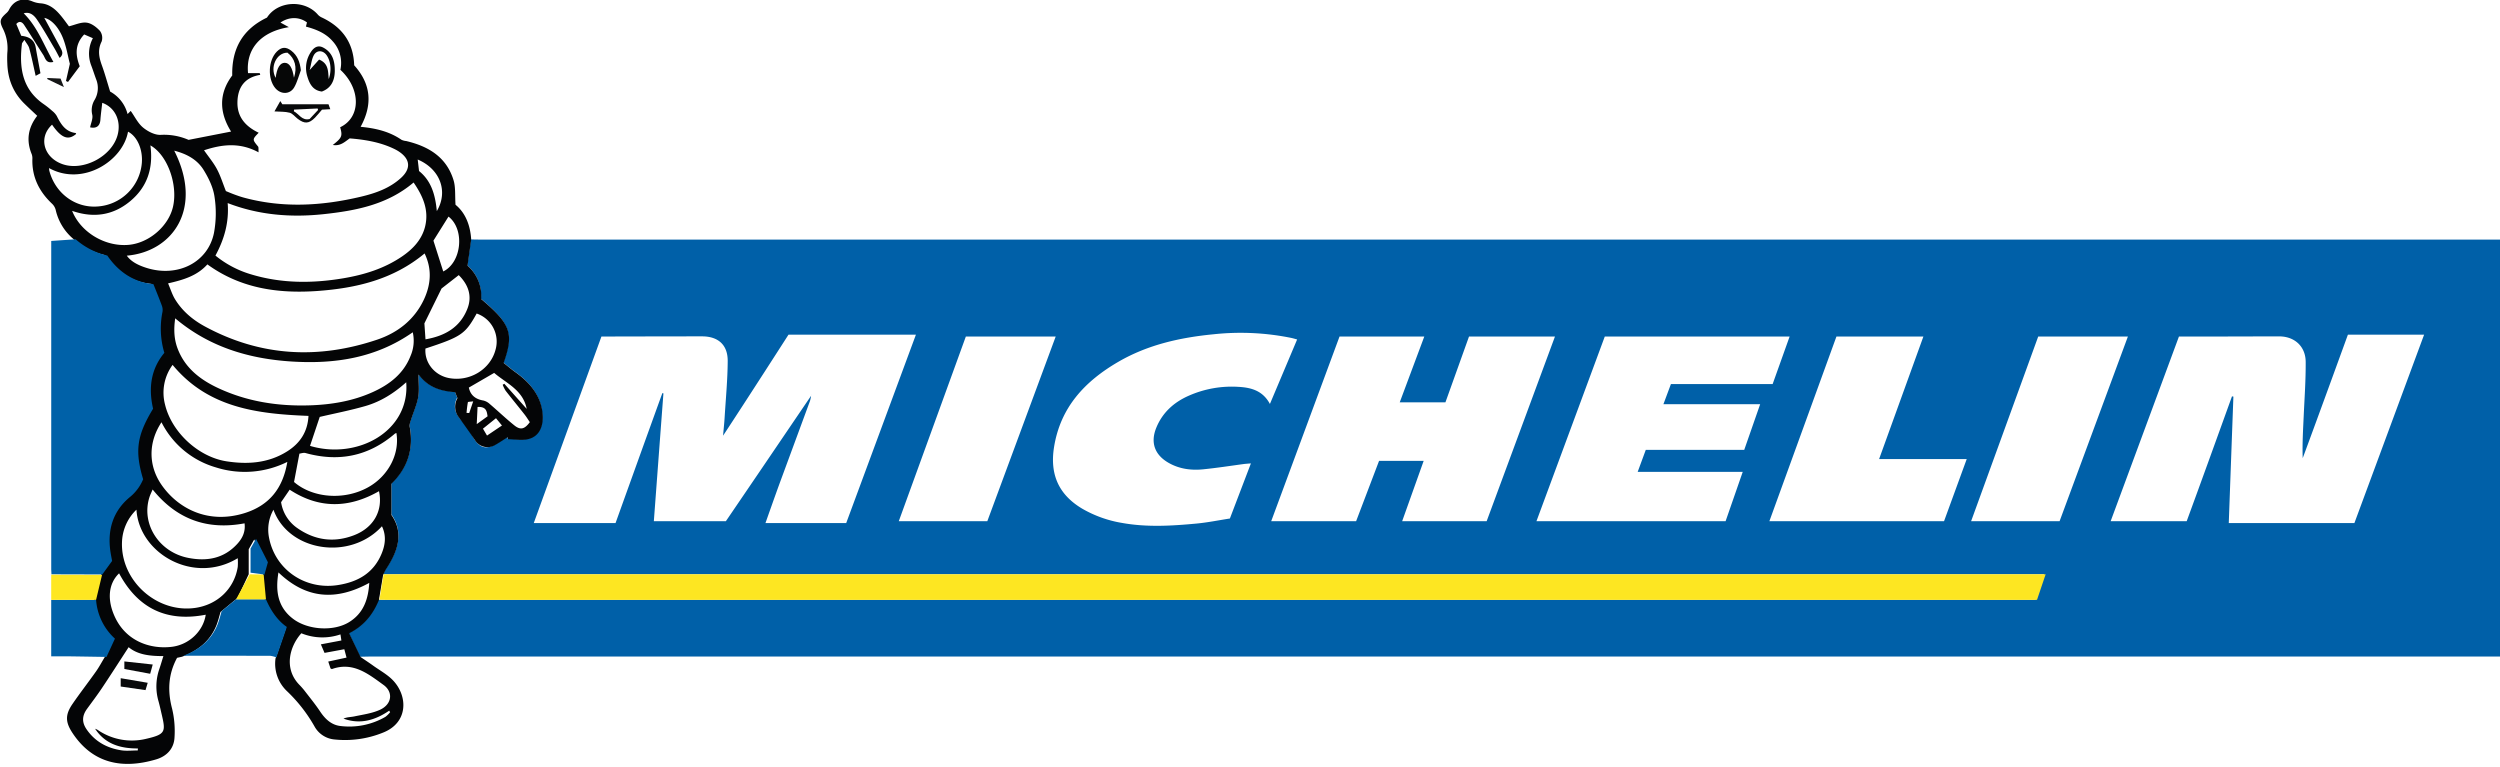 <svg id="Layer_1" data-name="Layer 1" xmlns="http://www.w3.org/2000/svg" viewBox="0 0 1367 419.42">
    <defs>
        <style>
            .cls-1{fill:#0060a8;}.cls-2{fill:#040506;}.cls-3{fill:#0061a8;}.cls-4{fill:#fee722;}.cls-5{fill:#fde622;}.cls-6{fill:#060707;}.cls-7{fill:#050607;}.cls-8{fill:#08090a;}.cls-9{fill:#151617;}.cls-10{fill:#070809;}.cls-11{fill:#090a0b;}
        </style>
    </defs>
    <title>Michelin</title>
    <path class="cls-1"
          d="M257.48,130.94c1.48,0,3,.06,4.45.06H1367V359H203c-2.05,0-4.11.07-6.16.12l-6.23-13c8.23-4.14,13-10.47,16.2-18.2,1.14,0,2.28.09,3.42.09H1113l4.71-14H209.5c.61-1.18,1.13-2.43,1.85-3.54,6.25-9.58,9.54-19.37,2.65-29.25v-17c8.67-8.38,12.31-18.78,10-31.21-.24-1.29.48-2.82.91-4.18,1.25-4,3.05-7.91,3.75-12,.64-3.77.14-7.74.14-12.31,5.28,7.13,12.26,9.13,19.93,9.65L250,217.4c-2.26,4.37-1.45,8.34,2.14,12.2a43.64,43.64,0,0,1,6.34,9c3.22,6,6.86,7.5,12,4.51,2.34-1.37,4.6-2.88,6.9-4.33l.12,1.07c3.55.07,7.23.76,10.62.07,7.79-1.59,9.6-9.46,7.77-17.51-1.91-8.36-7.63-14.4-14.51-19.3-2.18-1.55-4.21-3.33-6.15-4.87C280.85,182,279,177,263,163.37a22,22,0,0,0-7.45-18.24Zm186.09,85.37-.06-.07a18.32,18.32,0,0,1-.58,2.93q-8,21.71-16,43.41c-2.78,7.53-8.37,23.42-8.37,23.42h44.15l38.11-103H431.15s-23.51,36.65-35.78,55.24c.36-4.1.69-7.14.87-10.18.63-10.22,1.61-20.44,1.67-30.66.05-8.86-5.25-13.47-14-13.48-17.24,0-51.73.09-51.73.09h-3.32l-37,102h44.72s17.07-47.57,25.6-71.06l.58.13C361,238.44,357.52,285,357.52,285H396.9s13-19.09,19.51-28.68Q430,236.3,443.57,216.31ZM1195.68,285c8.28-22.55,16.52-45.41,24.77-68.27l.77.14c-.84,22.81-2.53,69.13-2.53,69.13h68.7l38.11-103h-41.67s-16.47,45.36-24.71,67.53c-.27-7.82.2-15.42.54-23,.45-9.89,1.16-19.79,1.09-29.68-.06-8.48-6.14-13.9-14.44-13.91-12.36,0-37.09.09-37.09.09h-17.78L1154.1,285Zm-500.59,0h46.43l12.55-33h24.39l-11.77,33H812.9l37.36-101h-47l-12.9,36H765.37l13.44-36H732.46Zm258.65-39,8.72-25h-52.9l4.1-11h55.62l9.29-26H877.5L840.13,285H943.55l9.38-27H895.49l4.42-12ZM709.27,185.62c-1.23-.33-2.19-.63-3.17-.84a138.52,138.52,0,0,0-42.53-2c-18.28,1.78-36,5.72-52.08,15.07-18.21,10.59-31.68,24.81-35.15,46.7-2.36,14.9,2.58,26,15.51,33.65a64.34,64.34,0,0,0,21.42,7.69c13.61,2.5,27.28,1.68,40.91.4,6.19-.58,12.32-1.84,18.32-2.77L684,253.38c-1.82.16-2.95.22-4.06.37-7.34,1-14.66,2.13-22,2.87-6.56.66-13-.16-18.86-3.49-7.65-4.34-10.14-11.05-6.85-19.17,3.4-8.38,9.65-14,17.79-17.58a58.12,58.12,0,0,1,27.31-4.84c7,.4,13.22,2.17,17.06,9.35ZM1027.5,251l24.22-67h-47.55L967.49,285H1063l12.41-34Zm87-67L1077.8,285h48.38l37.36-101Zm-537.24,0H528.13L491.45,285h48.41Z"/>
    <path class="cls-2"
          d="M207.19,328.11c-3.19,7.71-8,14-16.26,18.16l6.25,13c2.32,1.58,4.67,3.12,6.95,4.76,3.69,2.65,7.86,4.88,10.91,8.15,8.08,8.65,8.2,23.09-5.77,28.48a55,55,0,0,1-26.15,3.7A13.86,13.86,0,0,1,172,397.26a83,83,0,0,0-15.1-19.35,20.66,20.66,0,0,1-6.25-17.83l5.74-16.74c-5.3-3.63-9.26-9.6-12-16.43l-.58-13.08,1.68-6L139,295l-3,5.31V314l-6.14,13-9.27,7.63c-.72,2.39-1.29,4.86-2.2,7.18-3.47,8.81-10.26,14.06-18.85,17.29l-2.72.6c-4.9,9.1-5.25,18.2-2.7,27.87a52.88,52.88,0,0,1,1.31,15.6c-.27,6.1-4.17,10.26-9.85,12-18.53,5.56-34.79,2.45-45.91-14.33-3.92-5.92-4.12-9.93-.07-15.85s8.66-11.84,12.89-17.83c1.71-2.42,3.11-5.07,4.65-7.61l4.62-10a31.91,31.91,0,0,1-10.39-21.81l4.16-14.33,4.56-6.28c-.26-1.4-.6-3.07-.86-4.76-1.87-12.14,1.27-22.69,10.87-30.49a24.75,24.75,0,0,0,7-9.57c-4.65-15.58-3.45-24,5.46-38.71-2.55-11.11-1.38-21.58,6.18-30.66a46.36,46.36,0,0,1-1-22.61,6.66,6.66,0,0,0-.38-3.32c-1.41-3.83-3-7.6-4.62-11.77-10.68-1-19.17-6.67-25.32-15.71a39.73,39.73,0,0,1-17.36-8.92,29.14,29.14,0,0,1-9.62-15.89,7.11,7.11,0,0,0-2-3.34c-7-6.62-11-14.54-10.74-24.38a6.74,6.74,0,0,0-.35-2.67c-3.13-7.59-2-14.56,3-21-2.45-2.32-4.88-4.55-7.23-6.87C7.09,50.43,4.27,43.11,4,34.73a58.4,58.4,0,0,1,0-5.86A23.88,23.88,0,0,0,1.72,15.94C-.54,11.48,0,10.29,3.67,7A6.25,6.25,0,0,0,4.88,5.46C7.43.24,12.28-1.5,17.69.75a14.59,14.59,0,0,0,4.55,1.07c4.17.31,7.28,2.56,9.92,5.47,2.22,2.44,4.09,5.21,5.55,7.1,3.37-.8,6.62-2.4,9.66-2,2.61.3,5.37,2.44,7.28,4.5a6.43,6.43,0,0,1,.93,5.81c-2.33,4.62-1.42,8.8.2,13.24,1.54,4.24,2.73,8.62,4.44,14.13a19.51,19.51,0,0,1,9.53,12.29l1.73-1.71c2.2,3.09,3.92,6.76,6.74,9.09,2.64,2.18,6.49,4.17,9.72,4a33.48,33.48,0,0,1,15.17,2.74l23.25-4.54c-6.18-9.89-7.13-20.36.63-30.68-.32-14.48,5.55-25.2,19-31.64C151.84.45,166.6-.44,173.89,8.1a6.55,6.55,0,0,0,2.18,1.51c11,5.21,17.22,13.65,17.6,26.1,9.27,10.26,10.16,21.48,3.51,33.63,8.08.77,15.67,2.49,22.36,7.1a7.82,7.82,0,0,0,2.58.68c12.12,2.88,22,8.72,25.87,21.39,1.2,3.91.73,8.33,1.09,13.46,5.39,4.36,8.11,11.19,8.57,19.09l-2,14.22a22,22,0,0,1,7.48,18.27c16.15,13.66,18,18.69,12.28,34.91,1.94,1.54,4,3.32,6.17,4.88,6.91,4.91,12.66,11,14.57,19.34,1.84,8.07,0,16-7.8,17.54-3.41.69-7.1,0-10.66-.07l-.12-1.07c-2.31,1.45-4.59,3-7,4.35A8.06,8.06,0,0,1,259.92,241q-4.34-6.37-8.89-12.59a9.42,9.42,0,0,1-.88-10.71l-1.32-3.26c-7.71-.53-14.71-2.53-20-9.67,0,4.57.51,8.55-.14,12.33-.7,4.1-2.51,8-3.77,12-.43,1.37-1.16,2.9-.91,4.19,2.36,12.45-1.3,22.86-10,31.26v17c6.91,9.89,3.61,19.7-2.66,29.3-.73,1.11-1.25,2.36-1.86,3.55ZM186,69.58c11.43-5.4,11.39-21,.12-31.41A17.49,17.49,0,0,0,182,22.66c-3.83-4.51-9.11-6.61-14.72-8.11l.57-2.29c-4.23-3.13-9.77-3.16-14.5.07l4.6,2.52c-15.3,2.49-23.59,11.84-22.32,25.14H142l.31.94c-8.67,1.43-12.38,7-12.48,15.12s4.63,13.2,11.62,16.53c-3.55,3.69-3.51,3.66-.36,7.51.41.51.17,1.55.3,3.21C131,77.65,121.17,79,111.56,82.17c2.5,3.58,5.16,6.75,7.07,10.32s3.21,7.75,4.89,12c1.24.5,2.8,1.18,4.4,1.77s3.42,1.25,5.17,1.73c21.45,5.88,42.87,4.64,64.23-.43,8-1.9,15.79-4.61,22-10.33,5.53-5.08,5-10.25-1.19-14.36a23.53,23.53,0,0,0-3-1.65c-7.65-3.6-15.81-4.89-23.93-5.55-2.78,2-5.15,4.31-9.23,3.6C187,75.3,187.36,74.42,186,69.58Zm46.18,69c-17.22,14.31-37.48,19-58.62,20.53-21.39,1.51-42-1.34-60.16-14.55-5.66,6.3-13.18,8.48-21.49,10.39,1.36,3.17,2.26,6.15,3.83,8.72,4,6.51,9.72,11.27,16.29,14.83,30.27,16.4,61.84,18.1,94.13,7.25,11.31-3.8,20.52-10.92,25.74-22.18C235.64,155.38,236.28,147.08,232.15,138.54Zm-6-38.81c-14.29,12.13-31.59,15.44-49.21,17.33s-35.24.6-52.48-6.06c.85,10.54-1.91,19.91-6.69,28.71a55.57,55.57,0,0,0,18.83,10.07c16.81,5.21,33.9,5.24,51.06,2.35,11.41-1.92,22.35-5.28,32.06-11.88,5.89-4,10.72-9,12.61-16.07C234.79,114.83,231.11,107,226.11,99.73ZM95.8,174.06c-.85,5.95-.66,11.32,1.32,16.54,4,10.55,12.21,16.9,21.92,21.48,15.89,7.49,32.82,10.11,50.21,9.57,11.88-.37,23.58-2.29,34.56-7.25,9.19-4.16,16.87-10,20.69-19.82a20.82,20.82,0,0,0,1.2-12.89c-20.11,14.09-42.61,17.45-66,16S114.52,189.85,95.8,174.06ZM28.47,68.17c-7.64,7-4.6,18,5.74,21.6,11.29,3.92,26.67-4.08,30-15.61,2.22-7.62-1-15.32-8.3-17.94-.35,3.19-.78,6.17-1,9.17-.24,3.46-2.09,5-5.64,4.24.45-2.3,1.64-4.76,1.18-6.86a10.76,10.76,0,0,1,1.29-8.16,12.75,12.75,0,0,0,.84-11.22c-.91-2.46-1.71-5-2.63-7.41a18,18,0,0,1,.84-15.09l-4.75-2.06c-5.55,5.9-4.54,11.92-2.44,17.39l-6.41,8.59-1.12-.52L38.2,34.9c-1.11-4.25-1.91-9.48-3.85-14.25-2.62-6.43-6.71-10.2-10.13-10.87Q28.69,18,33.16,26.3c.93,1.73,1.68,3.49-.57,5.37-1-1.88-1.83-3.59-2.8-5.22-3.15-5.29-6.15-10.68-9.59-15.76-2.3-3.4-4.8-4.16-7.24-3.4,7.52,7.41,11,17.34,16.24,26.57-4.06,1-4.37-2-5.52-3.79-3.53-5.45-6.91-11-10.47-16.4-1.12-1.71-2.68-2.43-4.3-.55l2.71,6.46c4.7.47,7.26,2.56,7.9,6.32.79,4.66,1.71,9.3,2.6,14.15L19.5,41.47C18.29,36.09,17.3,31.21,16,26.4c-.39-1.48-1.57-2.76-2.67-4.61-.86,1.33-1.27,1.68-1.32,2.07-1.6,13.08.07,25,12,33.16a48.19,48.19,0,0,1,4.55,3.63,10.06,10.06,0,0,1,2.48,2.77c2.24,4.48,4.72,8.58,10.3,9.31.12,0,.21.33.31.5C37.31,76.93,33.56,75.54,28.47,68.17ZM168.68,227.41c-28.15-1.07-55-4.47-74.3-27.89a25.67,25.67,0,0,0-4.13,21.73c3.65,15.13,18.23,28.61,33.62,31,11.68,1.81,23,1,33.27-5.51C164.09,242.33,168.23,236.12,168.68,227.41Zm-11.57,25.15a52.21,52.21,0,0,1-39.1,3,48.37,48.37,0,0,1-29.71-24.67c-7.26,11-7.27,23.72.08,34.3,8.74,12.59,25.23,21.76,45.55,15.32C147.37,276.23,154.72,266.92,157.11,252.56ZM177.45,357l-2-4.67,11.22-2.12-.51-3.32a30.46,30.46,0,0,1-21.39-.62c-6.5,7.29-9.63,19.26-1.2,28.06a41,41,0,0,1,2.95,3.34c2.9,3.77,5.92,7.46,8.55,11.41,2.74,4.1,6.13,7.31,11,7.89a39.34,39.34,0,0,0,24.67-5,14.28,14.28,0,0,0,2.58-2.52l-.5-.87c-7.79,5.33-16,7.66-25,4.36,2-.89,4.08-.8,6.08-1.24,4.74-1,9.74-1.65,14.06-3.68,6.33-3,7.17-9.58,1.76-13.49-8.31-6-16.66-12.84-28.2-8.69-.15.05-.4-.17-.79-.34l-1.25-3.76,10-2.17L188.27,355ZM74.61,278.69A25.73,25.73,0,0,0,66.7,296.6c-.66,21,19,38.63,39.77,35.84C118.82,330.78,128.08,322,130,310a32.65,32.65,0,0,0,0-4.78C105.82,319.9,76.09,302.65,74.61,278.69ZM52,398.48a8.62,8.62,0,0,1,1.39.62,33,33,0,0,0,26.79,4.82c10.22-2.36,10.43-3.88,8.35-12.8-.6-2.56-1.15-5.13-1.85-7.65a29,29,0,0,1,.4-17.53c.79-2.32,1.47-4.68,2.26-7.19-7.2,0-13.94-.64-19-4.87-4.88,7.5-9.67,15-14.59,22.36-2.6,3.89-5.44,7.62-8.19,11.41s-2.82,7.34-.24,11.12c4.6,6.73,11.18,10.28,19,11.5,2.92.46,6,.07,9,.07l.09-1.08C66,409.29,57.6,407,52,398.48Zm97.52-119.73a22.16,22.16,0,0,0-2.46,15c3.22,17.63,19.74,29,37.73,26.16,10.83-1.69,19.38-6.48,23.8-17,2.06-4.9,2.76-9.95.26-15.15C191.35,306.83,157.85,301.57,149.54,278.75Zm-80.22-139c2.13,3,5.61,5.12,11,6.79,16.89,5.24,33.39-3,36.69-19.12a59,59,0,0,0,.28-20c-.75-5.08-3.26-10.18-6-14.61-3.5-5.59-9.19-8.68-16-10.42C111.28,114,94.49,137.63,69.32,139.8ZM82.24,79.5c1.67,12.39-1.65,22.66-11,30.47s-20.09,9.41-31.81,5.32c4.72,11.78,18,19.66,30.76,18.61,11.31-.93,22.22-10.38,24.5-21.25C97.24,100.59,91.47,84.67,82.24,79.5Zm78.54,184.05c10.31,8.9,27.67,10.13,40.63,2.83,11-6.17,17.25-18.27,15.34-29.63a3.81,3.81,0,0,0-.87.42c-14.37,12.32-30.66,15.57-48.77,10.56-1.17-.32-2.58.23-3.39.32Zm-27.07,22.61C113.36,290,96.62,284,83.46,267.65c-.68,1.61-1.29,2.82-1.7,4.09C77,286.42,86.95,302,103.05,305.07c10.25,2,19.53.29,26.84-7.83C132.62,294.21,134.31,290.66,133.72,286.16ZM26.83,91.9a8.91,8.91,0,0,0,.12,1.39c3.2,12.43,14.31,20.62,26.59,19.6a26,26,0,0,0,24-23.6C78.2,81.8,75.07,74.58,70,72,67.24,87.93,45.3,102.13,26.83,91.9ZM65.12,313.5c-6,5.74-6.63,14.74-2.17,24.12,6.26,13.16,19.38,17.43,30.9,16.07,9.65-1.14,17.34-8.7,18.64-17.57C91.28,340.25,75.46,332.83,65.12,313.5Zm142.11-44.92c-16.4,9.38-32.71,9.75-48.84-.82l-4.69,6.84a21.1,21.1,0,0,0,8.65,14c9.71,6.89,20.33,8.32,31.4,4C204.43,288.42,209.52,279.09,207.23,268.58Zm-37.71-24.77c26,7.76,54.72-8.06,52.6-34.78-6.7,6-14,10.6-22.35,13s-16.9,4.06-24.94,5.94ZM152.26,313c-1.72,10.16-.43,18.95,7.95,25.34,8.14,6.21,22.21,7.06,30.7,1.82,7.87-4.86,10.48-12.51,11-21.44C184,328.54,167.58,327.72,152.26,313Zm80.38-122.46c-.65,7.78,5,14.72,12.93,16.2,11.23,2.08,22.45-4.7,25.33-15.31a16.22,16.22,0,0,0-10.26-20C254.39,182.69,252.24,184.16,232.64,190.58Zm18.22-40.12-9.42,7.34-9.38,19.06.6,8.73c10.69-1.85,18.89-6.58,22.87-16.63C258.37,161.81,256,155.57,250.86,150.46Zm5.5,61.51c.88,4.17,3.63,6.35,7.93,7.07a7.88,7.88,0,0,1,3.51,1.91c4.53,3.86,8.83,8,13.47,11.71,3.33,2.66,5.57,2.11,8.44-1.79-.9-1.31-1.86-2.9-3-4.34-3.38-4.3-6.87-8.52-10.23-12.84a17.53,17.53,0,0,1-1.61-3.28l.89-.53L288,223.58c-2-10.41-11.21-14-17.79-19.68Zm-14-63.5c10.09-4.9,11.93-23,2.88-30L237,131.59ZM228.4,87.22l.73,6.3c6.82,5.47,8.9,13.22,9.72,21.91C245.26,104.63,240.62,92.41,228.4,87.22Zm46.07,145.45-3.26-4-7.13,5.73,2.22,3.77Zm-13.34-10.14-.45,9.38,5.93-4.28C266.18,225,266,222.28,261.13,222.53Zm-6,3.24,1.44.06,2.18-6.37c-1.37.2-2.85.18-2.91.46A55.94,55.94,0,0,0,255.11,225.76Z"/>
    <path class="cls-3"
          d="M41.36,130.83a39.59,39.59,0,0,0,17.3,8.89c6.13,9,14.59,14.63,25.23,15.65,1.65,4.16,3.2,7.92,4.6,11.73a6.64,6.64,0,0,1,.38,3.31,46.2,46.2,0,0,0,1,22.53c-7.53,9.05-8.7,19.48-6.16,30.55-8.89,14.66-10.08,23-5.44,38.57a24.66,24.66,0,0,1-7,9.54c-9.56,7.77-12.7,18.28-10.83,30.38.26,1.68.6,3.35.86,4.74l-5.38,7.41-27.8-.08c0-1-.11-2.06-.11-3.08q0-87.9,0-175.81v-3.41Z"/>
    <path class="cls-3"
          d="M100.23,358.54c8.56-3.22,15.32-8.45,18.78-17.23.91-2.32,1.48-4.77,2.2-7.16l7.85-6.46,16.37,0c2.67,6.28,6.45,11.73,11.41,15.12l-5.72,16.68a13.17,13.17,0,0,0-3.32-.89C131.94,358.56,116.09,358.56,100.23,358.54Z"/>
    <path class="cls-3"
          d="M52.54,328a31.69,31.69,0,0,0,10.31,21.21l-4.61,10c-7.13-.12-14.27-.24-21.4-.34-2.82,0-5.65,0-8.84,0,0-10.41,0-20.62,0-30.82Z"/>
    <path class="cls-4" d="M52.54,328H28q0-6.86,0-13.73l27.8.08Z"/>
    <path class="cls-5" d="M207.49,327.9l2.28-13.9h908.8l-4.73,14H210.91C209.77,328,208.63,327.93,207.49,327.9Z"/>
    <path class="cls-5" d="M145.43,327.73l-16.37,0,7.5-13.68,7.6.08Z"/>
    <path class="cls-1" d="M137,313.14c0-4.24,0-8.5,0-13.19l3-5.29,6.49,12.77-1.88,6.74Z"/>
    <path class="cls-1" d="M443.87,215.7l.09-.11-.15,0Z"/>
    <path class="cls-6"
          d="M164.52,38.4c-1.19,3.14-2,6.53-3.66,9.38-2.35,4-7.37,3.94-10.36.38-4.28-5.1-3.85-15.18.85-19.93,2.55-2.58,5-2.74,7.86-.55C162.67,30.32,164,33.93,164.52,38.4Zm-3.79,4.1c1.9-5.71.56-10.55-3.56-13.7-6,0-9.69,8-6.43,13.79.6-5.38,2.39-8.31,5-8.25C158.25,34.4,159.91,37,160.73,42.49Z"/>
    <path class="cls-7"
          d="M176,50.06c-4.84-.6-6.72-4.1-7.95-8.25a15.54,15.54,0,0,1,2-13.44c1.56-2.39,3.75-3.89,6.67-2.36,5.26,2.76,6.42,7.66,6.34,13.07C182.93,44.72,180.58,48.35,176,50.06Zm3.78-6.89c1.59-4.58,1.12-9.53-1.11-12.87-2-2.94-5.5-3.09-7.13,0-1.12,2.15-1.36,4.76-2.22,8l5.16-5.73C179.84,34.76,179.31,39.1,179.75,43.17Z"/>
    <path class="cls-8"
          d="M179.61,57l1,2.71-4.55.25c-1,1.12-2.3,2.84-3.81,4.37-3.35,3.39-5.76,3.5-9.55.57-1.44-1.11-2.7-2.82-4.31-3.26-2.5-.68-5.22-.5-8.32-.72l3.19-5.65L154.37,57Zm-5.69,3.13-.25-.81-12.89.61-.08.93c2.82,1.48,4.46,5.28,8.59,4.22Z"/>
    <path class="cls-9" d="M25.78,42.63l7.34.34,1.83,4.66-9-4.34Z"/>
    <path class="cls-10" d="M83.51,363.36l-1.39,5.06L68,365.81v-4.14Z"/>
    <path class="cls-11" d="M66,375.39v-4.55l14.77,2.51-1.2,4Z"/>
</svg>
